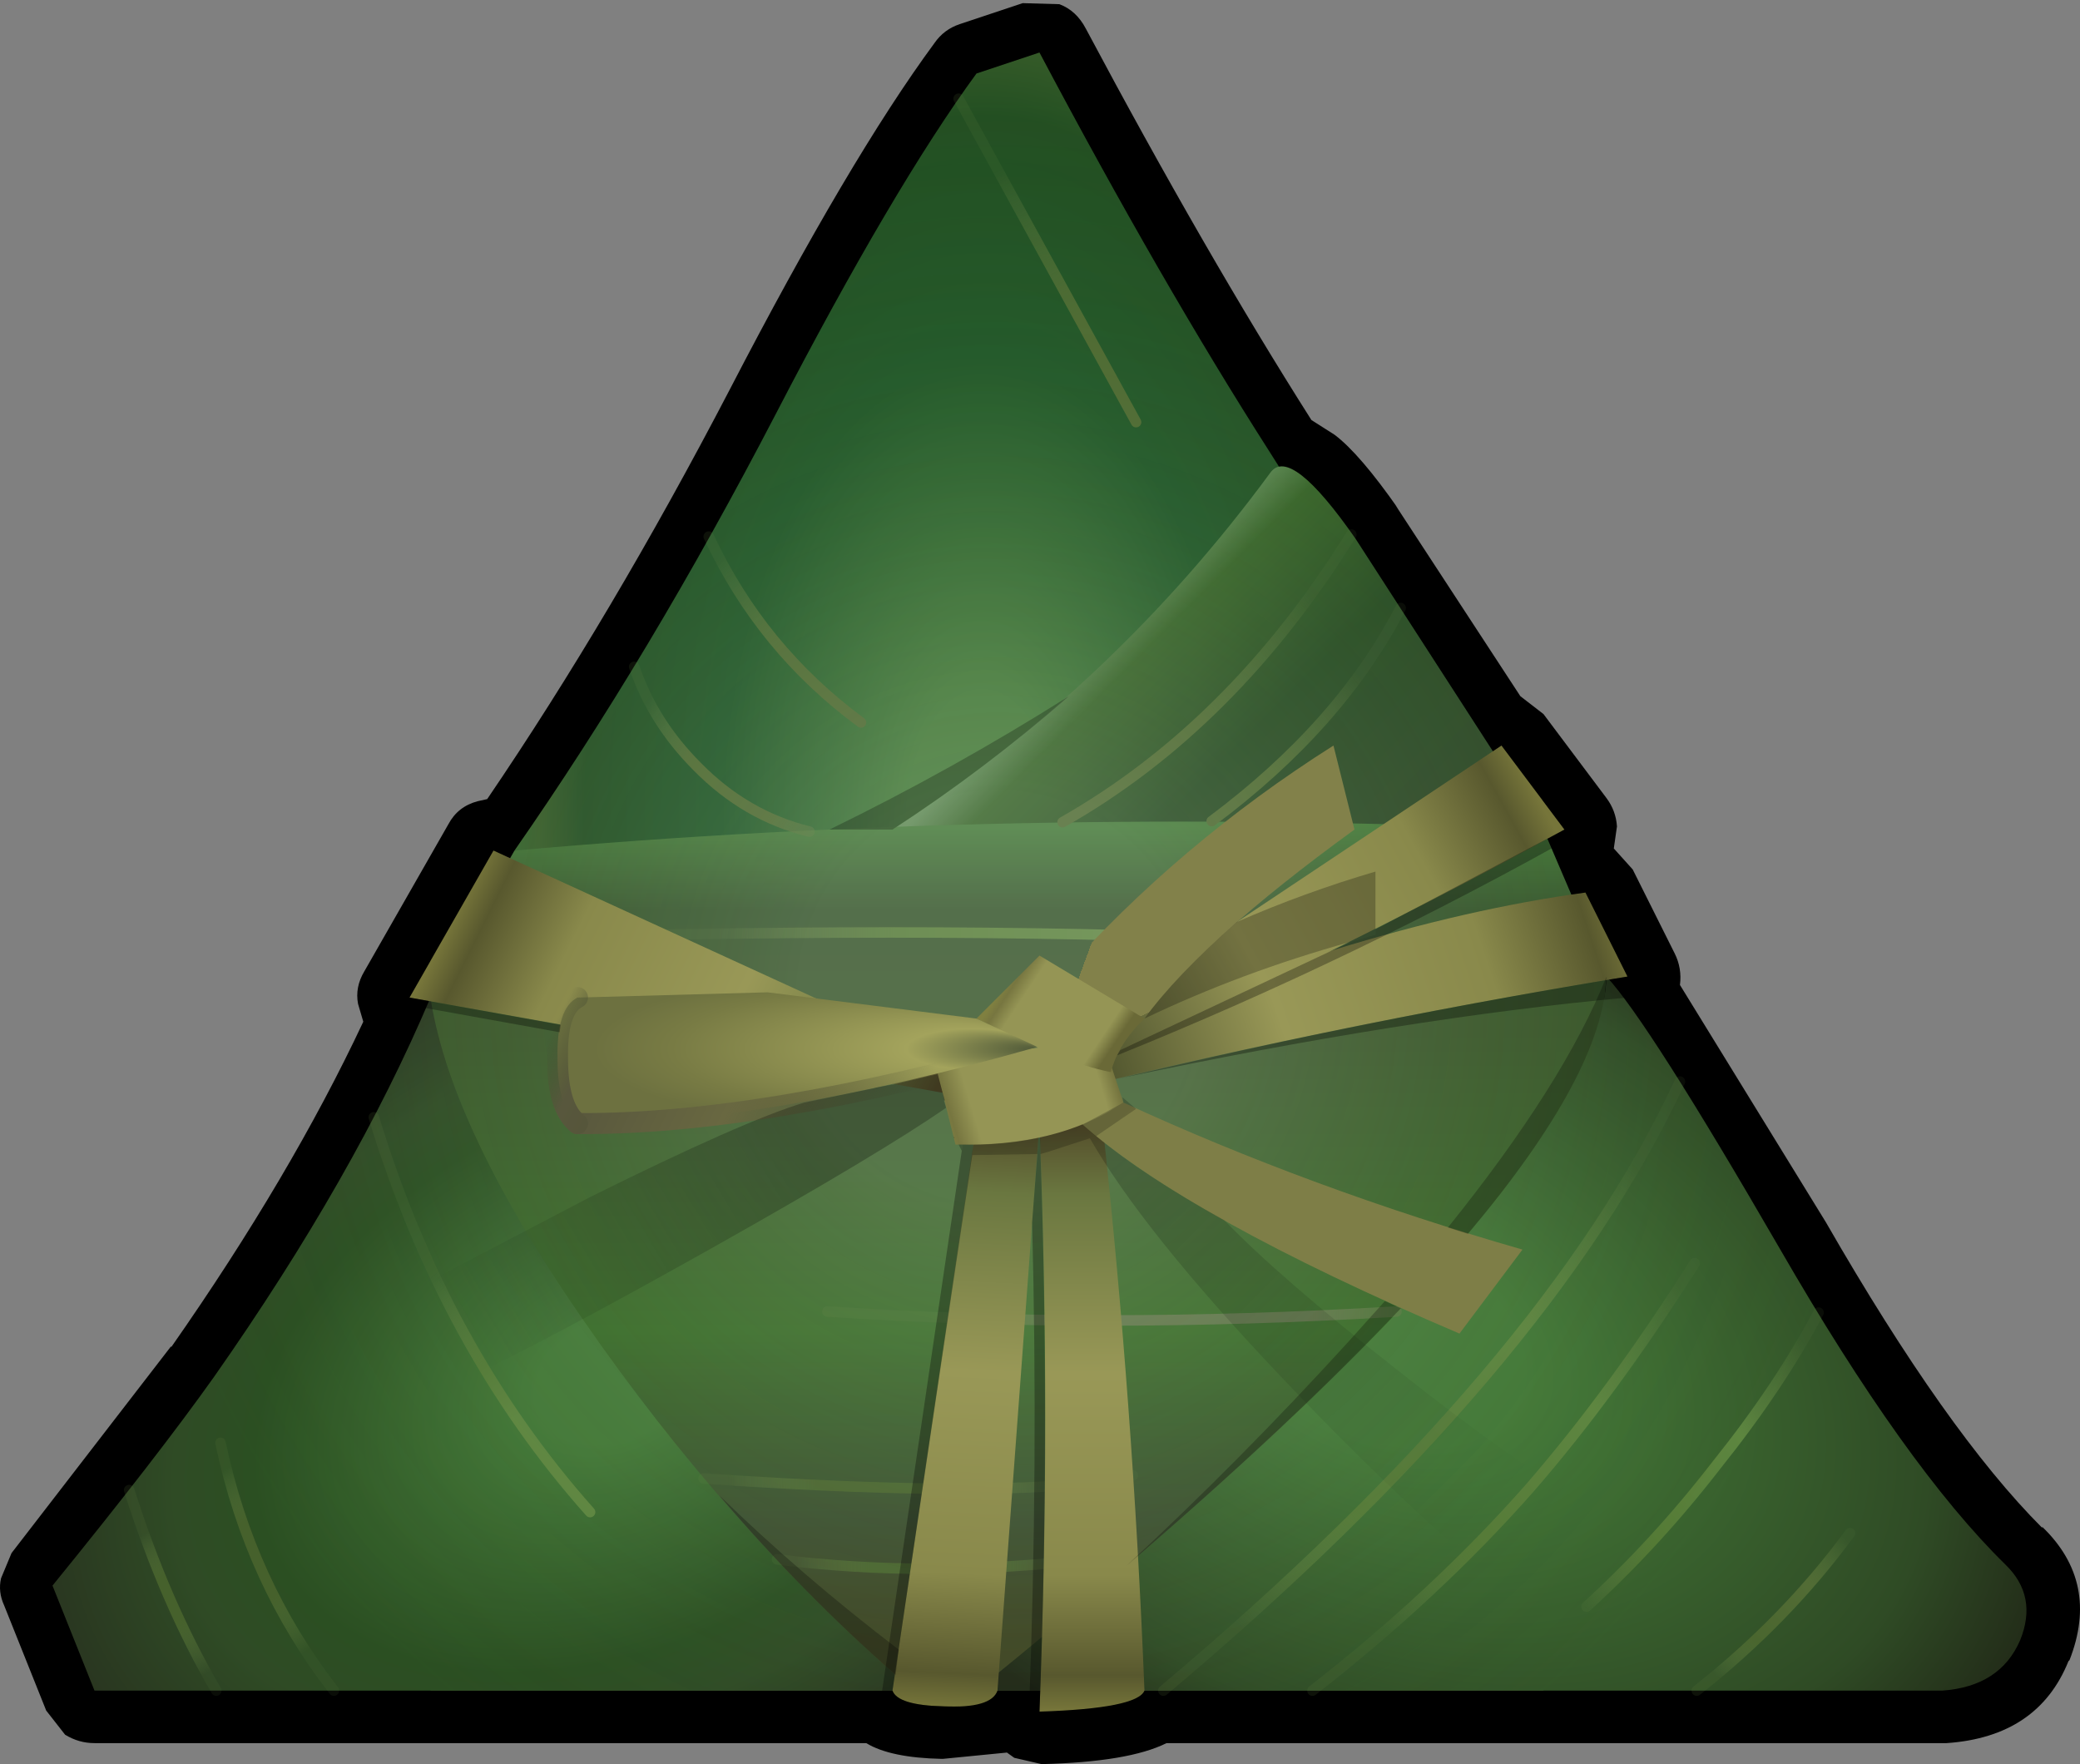 <?xml version="1.0" encoding="UTF-8" standalone="no"?>
<svg xmlns:xlink="http://www.w3.org/1999/xlink" height="84.0px" width="99.05px" xmlns="http://www.w3.org/2000/svg">
  <rect width="100%" height="100%" fill="#808080" stroke="none"/>
  <g transform="matrix(1.0, 0.0, 0.0, 1.0, 49.5, 41.5)">
    <path d="M2.2 -40.15 Q7.9 -29.45 12.95 -21.5 L14.05 -20.8 Q15.25 -19.9 17.1 -17.25 L16.95 -17.45 22.9 -8.35 24.0 -7.5 27.0 -3.5 Q27.45 -2.9 27.5 -2.15 L27.35 -1.1 28.25 -0.1 30.25 3.9 Q30.6 4.6 30.5 5.4 L37.45 16.7 Q43.2 26.7 47.75 31.25 L47.75 31.2 Q50.5 33.85 49.05 37.55 L49.0 37.6 Q47.55 41.2 43.2 41.5 L43.0 41.5 6.05 41.5 Q4.25 42.4 0.1 42.5 L-1.2 42.2 -1.55 41.95 -4.6 42.25 -4.65 42.25 Q-7.1 42.2 -8.25 41.5 L-45.0 41.5 Q-45.75 41.5 -46.4 41.1 L-47.3 39.95 -49.3 34.95 Q-49.6 34.3 -49.45 33.65 L-48.95 32.45 -41.35 22.6 -41.35 22.65 Q-35.65 14.5 -32.2 7.15 L-32.45 6.3 Q-32.6 5.5 -32.15 4.75 L-28.15 -2.25 Q-27.7 -3.1 -26.75 -3.35 L-26.3 -3.45 Q-20.35 -12.2 -14.75 -22.95 -9.05 -33.95 -5.0 -39.45 -4.55 -40.1 -3.8 -40.35 L-0.8 -41.35 0.95 -41.3 Q1.75 -41.0 2.2 -40.15" fill="#000000" fill-rule="evenodd" stroke="none"/>
    <path d="M24.0 -2.0 L-25.0 -1.0 Q-18.55 -10.25 -12.55 -21.8 -6.95 -32.6 -3.0 -38.0 L0.0 -39.0 Q5.8 -28.05 10.95 -20.0 17.2 -10.1 24.0 -2.0" fill="url(#gradient0)" fill-rule="evenodd" stroke="none"/>
    <path d="M24.0 -2.0 L-7.0 -2.0 Q3.5 -8.8 11.0 -19.0 11.95 -20.3 15.05 -15.85 L24.0 -2.0" fill="url(#gradient1)" fill-rule="evenodd" stroke="none"/>
    <path d="M-29.0 6.0 L-25.0 -1.0 Q-1.35 -3.1 24.0 -2.0 L27.0 5.0 24.0 39.0 -29.0 39.0 -29.0 6.0" fill="url(#gradient2)" fill-rule="evenodd" stroke="none"/>
    <path d="M-20.85 22.6 Q-14.1 32.05 -6.0 39.0 L-45.0 39.0 -47.0 34.0 Q-42.0 27.85 -39.3 24.05 -32.6 14.5 -29.0 6.0 -28.0 12.6 -20.85 22.6" fill="url(#gradient3)" fill-rule="evenodd" stroke="none"/>
    <path d="M46.7 36.6 Q45.75 38.8 43.0 39.0 L-3.0 39.0 Q26.65 15.0 27.0 5.0 29.0 7.15 35.25 17.95 41.25 28.35 46.0 33.0 47.55 34.5 46.7 36.6" fill="url(#gradient4)" fill-rule="evenodd" stroke="none"/>
    <path d="M30.5 10.0 Q24.15 23.65 5.9 39.0" fill="none" stroke="url(#gradient5)" stroke-linecap="round" stroke-linejoin="round" stroke-width="0.5"/>
    <path d="M31.2 18.65 Q27.3 24.8 23.35 29.35 18.9 34.4 13.0 39.0" fill="none" stroke="url(#gradient6)" stroke-linecap="round" stroke-linejoin="round" stroke-width="0.5"/>
    <path d="M37.1 21.0 Q35.25 24.5 32.25 28.25 29.35 32.0 26.05 35.0" fill="none" stroke="url(#gradient7)" stroke-linecap="round" stroke-linejoin="round" stroke-width="0.5"/>
    <path d="M38.6 31.5 Q35.55 35.65 31.3 39.0" fill="none" stroke="url(#gradient8)" stroke-linecap="round" stroke-linejoin="round" stroke-width="0.5"/>
    <path d="M-39.0 27.2 Q-37.6 33.85 -33.6 39.0" fill="none" stroke="url(#gradient9)" stroke-linecap="round" stroke-linejoin="round" stroke-width="0.5"/>
    <path d="M-19.3 -9.75 Q-18.4 -7.1 -16.3 -5.0 -14.0 -2.65 -10.95 -1.9" fill="none" stroke="url(#gradient10)" stroke-linecap="round" stroke-linejoin="round" stroke-width="0.5"/>
    <path d="M-27.45 3.25 Q-5.7 2.55 10.5 3.25" fill="none" stroke="url(#gradient11)" stroke-linecap="round" stroke-linejoin="round" stroke-width="0.5"/>
    <path d="M-16.0 28.9 Q-0.5 29.95 4.45 28.75" fill="none" stroke="url(#gradient12)" stroke-linecap="round" stroke-linejoin="round" stroke-width="0.5"/>
    <path d="M-12.5 32.75 Q-5.3 33.65 2.3 32.75" fill="none" stroke="url(#gradient13)" stroke-linecap="round" stroke-linejoin="round" stroke-width="0.5"/>
    <path d="M17.0 20.95 Q2.85 21.8 -10.1 20.95" fill="none" stroke="url(#gradient14)" stroke-linecap="round" stroke-linejoin="round" stroke-width="0.5"/>
    <path d="M-3.85 -36.8 L4.6 -21.4" fill="none" stroke="url(#gradient15)" stroke-linecap="round" stroke-linejoin="round" stroke-width="0.5"/>
    <path d="M-15.75 -15.95 Q-13.25 -10.6 -8.5 -7.1" fill="none" stroke="url(#gradient16)" stroke-linecap="round" stroke-linejoin="round" stroke-width="0.5"/>
    <path d="M14.85 -16.05 Q9.2 -6.95 1.1 -2.35" fill="none" stroke="url(#gradient17)" stroke-linecap="round" stroke-linejoin="round" stroke-width="0.5"/>
    <path d="M17.2 -12.55 Q14.3 -6.95 8.2 -2.4" fill="none" stroke="url(#gradient18)" stroke-linecap="round" stroke-linejoin="round" stroke-width="0.5"/>
    <path d="M-31.7 11.7 Q-28.35 22.7 -21.4 30.5" fill="none" stroke="url(#gradient19)" stroke-linecap="round" stroke-linejoin="round" stroke-width="0.5"/>
    <path d="M-43.35 29.45 Q-41.65 34.8 -39.2 39.0" fill="none" stroke="url(#gradient20)" stroke-linecap="round" stroke-linejoin="round" stroke-width="0.5"/>
    <path d="M24.0 -2.0 L27.0 5.0 Q29.0 7.15 35.25 17.95 41.25 28.35 46.0 33.0 47.55 34.5 46.7 36.6 45.75 38.8 43.0 39.0 L-45.0 39.0 -47.0 34.0 Q-42.0 27.85 -39.3 24.05 -32.6 14.5 -29.0 6.0 L-25.0 -1.0 Q-18.55 -10.25 -12.55 -21.8 -6.95 -32.6 -3.0 -38.0 L0.0 -39.0 Q5.8 -28.05 10.95 -20.0 L11.4 -19.25 Q12.5 -19.5 15.05 -15.85 L24.0 -2.0" fill="url(#gradient21)" fill-rule="evenodd" stroke="none"/>
    <path d="M-2.0 11.0 L-30.0 6.0 -26.0 -1.0 -2.0 10.0 -2.0 11.0" fill="url(#gradient22)" fill-rule="evenodd" stroke="none"/>
    <path d="M28.0 5.0 Q13.35 7.4 -1.0 11.0 L0.0 9.0 Q14.9 2.5 26.0 1.0 L28.0 5.0" fill="url(#gradient23)" fill-rule="evenodd" stroke="none"/>
    <path d="M25.0 -2.0 Q11.85 5.2 -2.0 11.0 L-2.0 10.0 22.0 -6.0 25.0 -2.0" fill="url(#gradient24)" fill-rule="evenodd" stroke="none"/>
    <path d="M-3.0 12.0 L0.0 12.0 -2.0 39.0 Q-2.3 39.85 -4.55 39.75 -6.75 39.7 -7.0 39.0 L-3.0 12.0" fill="url(#gradient25)" fill-rule="evenodd" stroke="none"/>
    <path d="M3.0 12.0 Q4.45 25.3 5.0 39.0 4.65 39.85 0.0 40.0 0.55 25.9 0.0 12.0 L3.0 12.0" fill="url(#gradient26)" fill-rule="evenodd" stroke="none"/>
    <path d="M4.0 11.0 Q12.9 15.1 23.0 18.0 L20.0 22.0 Q7.0 16.45 2.0 12.0 L4.0 11.0" fill="url(#gradient27)" fill-rule="evenodd" stroke="none"/>
    <path d="M4.0 11.0 Q0.8 13.15 -4.0 13.0 L-5.0 9.0 3.0 8.0 4.0 11.0" fill="url(#gradient28)" fill-rule="evenodd" stroke="none"/>
    <path d="M15.0 -2.0 Q7.7 3.3 5.0 7.0 L1.0 5.0 Q6.65 -1.35 14.0 -6.0 L15.0 -2.0" fill="url(#gradient29)" fill-rule="evenodd" stroke="none"/>
    <path d="M5.0 7.0 Q3.75 8.2 3.4 9.55 1.1 9.1 -3.0 7.0 L0.0 4.0 5.0 7.0" fill="url(#gradient30)" fill-rule="evenodd" stroke="none"/>
    <path d="M-0.1 8.35 Q-13.1 12.05 -22.0 12.0 -22.95 11.25 -22.95 8.9 -23.0 6.5 -22.0 6.0 L-12.95 5.75 -3.0 7.0 -0.1 8.35" fill="url(#gradient31)" fill-rule="evenodd" stroke="none"/>
    <path d="M-0.1 8.35 Q-13.1 12.05 -22.0 12.0" fill="none" stroke="url(#gradient32)" stroke-linecap="round" stroke-linejoin="round" stroke-width="1.0"/>
    <path d="M-22.0 12.0 Q-22.95 11.25 -22.95 8.9 -23.0 6.5 -22.0 6.0" fill="none" stroke="url(#gradient33)" stroke-linecap="round" stroke-linejoin="round" stroke-width="1.0"/>
    <path d="M-10.0 -2.0 Q-4.15 -4.85 1.4 -8.35 -2.55 -4.9 -7.0 -2.0 L-10.0 -2.0 M-6.7 37.05 L-6.85 38.25 Q-11.3 34.35 -15.25 29.7 -11.35 33.5 -6.7 37.05 M16.45 20.45 L17.2 20.8 Q12.05 26.25 4.15 33.05 9.55 28.05 14.7 22.4 L16.45 20.45 M27.0 5.0 Q26.85 9.6 20.4 17.25 L19.45 16.95 Q25.0 10.05 27.0 5.0" fill="#000000" fill-opacity="0.251" fill-rule="evenodd" stroke="none"/>
    <path d="M16.0 2.75 L25.0 -2.0 23.95 -3.4 25.0 -4.0 26.0 -2.0 Q15.1 4.15 3.7 8.75 L3.85 8.5 14.8 3.35 16.0 3.0 16.0 2.75 M28.0 6.0 Q17.5 6.95 3.8 9.85 15.8 7.0 28.0 5.0 L28.0 6.0 M0.05 13.45 Q0.5 26.6 0.0 40.0 L-0.5 40.0 Q-0.05 28.25 -0.35 16.7 L-0.1 13.45 -0.05 12.7 0.05 12.7 0.05 13.45 M-3.2 13.5 L-7.0 39.0 Q-6.75 39.7 -4.55 39.75 L-3.7 39.75 -5.05 39.8 Q-7.25 39.75 -7.5 39.05 L-3.7 13.3 -3.65 13.0 -3.15 13.0 -3.2 13.5 M-7.05 10.15 L-7.8 10.3 -7.85 10.3 -7.05 10.15 M-4.55 10.9 L-4.6 10.55 -4.5 10.9 -4.55 10.9 M-4.1 12.65 L-4.05 12.65 -4.05 12.7 -4.1 12.65 M-29.0 4.25 L-30.0 6.0 -22.8 7.3 -22.85 7.65 -32.0 6.0 -30.0 4.0 -29.0 4.25" fill="#000000" fill-opacity="0.302" fill-rule="evenodd" stroke="none"/>
    <path d="M16.0 2.75 L16.0 3.0 14.8 3.35 Q9.6 4.8 5.0 7.0 6.5 4.95 9.4 2.4 12.6 1.0 16.0 0.0 L16.0 2.75 M-3.7 13.3 L-3.85 13.0 -3.65 13.0 -3.7 13.3" fill="#000000" fill-opacity="0.251" fill-rule="evenodd" stroke="none"/>
    <path d="M-7.8 10.3 L-7.05 10.15 -7.0 10.15 -4.85 9.65 -4.6 10.55 -4.55 10.9 -4.45 11.25 Q-7.55 13.4 -15.55 17.9 -23.3 22.25 -27.0 24.0 -29.7 22.85 -30.0 20.0 L-21.4 15.5 Q-14.05 11.85 -11.2 11.0 L-7.8 10.3" fill="url(#gradient34)" fill-rule="evenodd" stroke="none"/>
    <path d="M-3.15 13.0 Q-0.25 12.95 2.05 12.05 L4.0 11.0 3.95 10.75 4.6 11.3 2.7 12.6 Q5.0 14.5 8.8 16.6 11.45 19.35 17.0 23.7 22.8 28.3 25.75 29.85 L21.75 33.85 Q16.8 29.65 11.5 24.05 4.95 17.15 2.4 12.7 L0.4 13.35 0.05 13.45 0.05 12.7 -0.05 12.7 -0.1 13.45 -3.2 13.5 -3.15 13.0" fill="url(#gradient35)" fill-rule="evenodd" stroke="none"/>
  </g>
  <defs>
    <radialGradient cx="0" cy="0" gradientTransform="matrix(0.028, 0.0, 0.0, 0.05, -2.75, -2.2)" gradientUnits="userSpaceOnUse" id="gradient0" r="819.2" spreadMethod="pad">
      <stop offset="0.153" stop-color="#437937"/>
      <stop offset="0.541" stop-color="#205727"/>
      <stop offset="0.824" stop-color="#234f22"/>
      <stop offset="0.914" stop-color="#375c29"/>
      <stop offset="1.0" stop-color="#34672e"/>
    </radialGradient>
    <linearGradient gradientTransform="matrix(0.009, 0.009, -0.007, 0.007, 13.35, -7.1)" gradientUnits="userSpaceOnUse" id="gradient1" spreadMethod="pad" x1="-819.2" x2="819.2">
      <stop offset="0.0" stop-color="#5d8853"/>
      <stop offset="0.102" stop-color="#366327"/>
      <stop offset="0.408" stop-color="#264b21"/>
      <stop offset="0.847" stop-color="#2e4927"/>
    </linearGradient>
    <linearGradient gradientTransform="matrix(0.0, 0.025, -0.025, 0.0, -1.0, 18.3)" gradientUnits="userSpaceOnUse" id="gradient2" spreadMethod="pad" x1="-819.2" x2="819.2">
      <stop offset="0.0" stop-color="#437937"/>
      <stop offset="0.098" stop-color="#35552b"/>
      <stop offset="0.239" stop-color="#395629"/>
      <stop offset="0.588" stop-color="#396c28"/>
      <stop offset="0.808" stop-color="#3c5030"/>
      <stop offset="0.945" stop-color="#3f4624"/>
    </linearGradient>
    <radialGradient cx="0" cy="0" gradientTransform="matrix(0.032, -0.017, 0.012, 0.022, -20.0, 24.0)" gradientUnits="userSpaceOnUse" id="gradient3" r="819.2" spreadMethod="pad">
      <stop offset="0.141" stop-color="#437937"/>
      <stop offset="0.624" stop-color="#2b4f22"/>
      <stop offset="0.757" stop-color="#2f4b25"/>
      <stop offset="1.0" stop-color="#293520"/>
    </radialGradient>
    <radialGradient cx="0" cy="0" gradientTransform="matrix(0.039, 0.019, -0.013, 0.025, 16.0, 22.0)" gradientUnits="userSpaceOnUse" id="gradient4" r="819.2" spreadMethod="pad">
      <stop offset="0.208" stop-color="#437937"/>
      <stop offset="0.78" stop-color="#2f4b25"/>
      <stop offset="0.988" stop-color="#212817"/>
    </radialGradient>
    <linearGradient gradientTransform="matrix(0.014, -0.015, 0.034, 0.032, 3.5, 13.7)" gradientUnits="userSpaceOnUse" id="gradient5" spreadMethod="pad" x1="-819.2" x2="819.2">
      <stop offset="0.141" stop-color="#607e41" stop-opacity="0.141"/>
      <stop offset="0.376" stop-color="#547a36"/>
      <stop offset="0.725" stop-color="#5e8640"/>
      <stop offset="1.0" stop-color="#607e41" stop-opacity="0.102"/>
    </linearGradient>
    <linearGradient gradientTransform="matrix(0.012, -0.009, 0.028, 0.037, -2.05, -2.95)" gradientUnits="userSpaceOnUse" id="gradient6" spreadMethod="pad" x1="-819.2" x2="819.2">
      <stop offset="0.141" stop-color="#607e41" stop-opacity="0.141"/>
      <stop offset="0.376" stop-color="#547a36"/>
      <stop offset="0.725" stop-color="#5e8640"/>
      <stop offset="1.0" stop-color="#607e41" stop-opacity="0.102"/>
    </linearGradient>
    <linearGradient gradientTransform="matrix(0.009, -0.007, 0.029, 0.036, 13.25, 8.55)" gradientUnits="userSpaceOnUse" id="gradient7" spreadMethod="pad" x1="-819.2" x2="819.2">
      <stop offset="0.141" stop-color="#607e41" stop-opacity="0.141"/>
      <stop offset="0.376" stop-color="#547a36"/>
      <stop offset="0.725" stop-color="#5e8640"/>
      <stop offset="1.0" stop-color="#607e41" stop-opacity="0.102"/>
    </linearGradient>
    <linearGradient gradientTransform="matrix(0.004, -0.005, 0.034, 0.032, 10.0, 12.2)" gradientUnits="userSpaceOnUse" id="gradient8" spreadMethod="pad" x1="-819.2" x2="819.2">
      <stop offset="0.141" stop-color="#607e41" stop-opacity="0.141"/>
      <stop offset="0.376" stop-color="#4a662f"/>
      <stop offset="0.725" stop-color="#526c35"/>
      <stop offset="1.0" stop-color="#607e41" stop-opacity="0.102"/>
    </linearGradient>
    <linearGradient gradientTransform="matrix(0.003, 0.006, -0.04, 0.024, -10.3, 15.95)" gradientUnits="userSpaceOnUse" id="gradient9" spreadMethod="pad" x1="-819.2" x2="819.2">
      <stop offset="0.141" stop-color="#607e41" stop-opacity="0.141"/>
      <stop offset="0.376" stop-color="#46612c"/>
      <stop offset="0.725" stop-color="#46612c"/>
      <stop offset="1.0" stop-color="#607e41" stop-opacity="0.102"/>
    </linearGradient>
    <linearGradient gradientTransform="matrix(0.007, 0.004, -0.024, 0.04, -18.75, 1.3)" gradientUnits="userSpaceOnUse" id="gradient10" spreadMethod="pad" x1="-819.2" x2="819.2">
      <stop offset="0.141" stop-color="#607e41" stop-opacity="0.141"/>
      <stop offset="0.376" stop-color="#4e6a31"/>
      <stop offset="0.725" stop-color="#4e6a31"/>
      <stop offset="1.0" stop-color="#607e41" stop-opacity="0.102"/>
    </linearGradient>
    <linearGradient gradientTransform="matrix(0.022, 0.0, 0.0, 0.047, -2.4, 1.1)" gradientUnits="userSpaceOnUse" id="gradient11" spreadMethod="pad" x1="-819.2" x2="819.2">
      <stop offset="0.141" stop-color="#607e41" stop-opacity="0.141"/>
      <stop offset="0.376" stop-color="#547a36"/>
      <stop offset="0.725" stop-color="#5e8640"/>
      <stop offset="1.0" stop-color="#607e41" stop-opacity="0.102"/>
    </linearGradient>
    <linearGradient gradientTransform="matrix(0.011, 0.0, -2.0E-4, 0.047, -8.25, 0.75)" gradientUnits="userSpaceOnUse" id="gradient12" spreadMethod="pad" x1="-819.2" x2="819.2">
      <stop offset="0.141" stop-color="#607e41" stop-opacity="0.141"/>
      <stop offset="0.376" stop-color="#4a662f"/>
      <stop offset="0.725" stop-color="#4a662f"/>
      <stop offset="1.0" stop-color="#607e41" stop-opacity="0.102"/>
    </linearGradient>
    <linearGradient gradientTransform="matrix(0.009, 0.0, -2.0E-4, 0.047, -6.15, 0.75)" gradientUnits="userSpaceOnUse" id="gradient13" spreadMethod="pad" x1="-819.2" x2="819.2">
      <stop offset="0.141" stop-color="#607e41" stop-opacity="0.141"/>
      <stop offset="0.376" stop-color="#4a662f"/>
      <stop offset="0.725" stop-color="#4a662f"/>
      <stop offset="1.0" stop-color="#607e41" stop-opacity="0.102"/>
    </linearGradient>
    <linearGradient gradientTransform="matrix(0.019, 0.0, 0.0, 0.047, 5.95, 0.6)" gradientUnits="userSpaceOnUse" id="gradient14" spreadMethod="pad" x1="-819.2" x2="819.2">
      <stop offset="0.141" stop-color="#607e41" stop-opacity="0.141"/>
      <stop offset="0.376" stop-color="#607649"/>
      <stop offset="0.725" stop-color="#607649"/>
      <stop offset="1.0" stop-color="#607e41" stop-opacity="0.102"/>
    </linearGradient>
    <linearGradient gradientTransform="matrix(0.005, 0.009, -0.041, 0.022, -26.4, -14.85)" gradientUnits="userSpaceOnUse" id="gradient15" spreadMethod="pad" x1="-819.2" x2="819.2">
      <stop offset="0.216" stop-color="#607e41" stop-opacity="0.141"/>
      <stop offset="0.686" stop-color="#4e6a31"/>
      <stop offset="0.898" stop-color="#4e6a31"/>
    </linearGradient>
    <linearGradient gradientTransform="matrix(0.005, 0.005, -0.032, 0.033, -21.55, -2.5)" gradientUnits="userSpaceOnUse" id="gradient16" spreadMethod="pad" x1="-819.2" x2="819.2">
      <stop offset="0.141" stop-color="#607e41" stop-opacity="0.141"/>
      <stop offset="0.576" stop-color="#4e6a31"/>
      <stop offset="0.969" stop-color="#4e6a31"/>
    </linearGradient>
    <linearGradient gradientTransform="matrix(0.008, -0.006, 0.028, 0.037, 15.0, -0.95)" gradientUnits="userSpaceOnUse" id="gradient17" spreadMethod="pad" x1="-819.2" x2="819.2">
      <stop offset="0.122" stop-color="#4e6a31"/>
      <stop offset="0.357" stop-color="#4e6a31"/>
      <stop offset="0.843" stop-color="#607e41" stop-opacity="0.102"/>
    </linearGradient>
    <linearGradient gradientTransform="matrix(0.005, -0.005, 0.031, 0.034, 18.5, -0.1)" gradientUnits="userSpaceOnUse" id="gradient18" spreadMethod="pad" x1="-819.2" x2="819.2">
      <stop offset="0.067" stop-color="#4e6a31"/>
      <stop offset="0.294" stop-color="#4e6a31"/>
      <stop offset="0.827" stop-color="#607e41" stop-opacity="0.102"/>
    </linearGradient>
    <linearGradient gradientTransform="matrix(0.004, 0.005, -0.036, 0.029, -12.7, 11.05)" gradientUnits="userSpaceOnUse" id="gradient19" spreadMethod="pad" x1="-819.2" x2="819.2">
      <stop offset="0.141" stop-color="#607e41" stop-opacity="0.141"/>
      <stop offset="0.604" stop-color="#547a36"/>
      <stop offset="0.878" stop-color="#5e8640"/>
    </linearGradient>
    <linearGradient gradientTransform="matrix(0.003, 0.005, -0.04, 0.024, -13.25, 17.9)" gradientUnits="userSpaceOnUse" id="gradient20" spreadMethod="pad" x1="-819.2" x2="819.2">
      <stop offset="0.141" stop-color="#607e41" stop-opacity="0.141"/>
      <stop offset="0.376" stop-color="#46612c"/>
      <stop offset="0.6" stop-color="#46612c"/>
      <stop offset="0.898" stop-color="#607e41" stop-opacity="0.102"/>
    </linearGradient>
    <radialGradient cx="0" cy="0" gradientTransform="matrix(0.066, 0.0, 0.0, 0.068, -2.0, 6.0)" gradientUnits="userSpaceOnUse" id="gradient21" r="819.2" spreadMethod="pad">
      <stop offset="0.173" stop-color="#ffffff" stop-opacity="0.153"/>
      <stop offset="0.784" stop-color="#2c591e" stop-opacity="0.0"/>
    </radialGradient>
    <linearGradient gradientTransform="matrix(0.013, 0.007, -0.003, 0.006, -18.25, 9.9)" gradientUnits="userSpaceOnUse" id="gradient22" spreadMethod="pad" x1="-819.2" x2="819.2">
      <stop offset="0.0" stop-color="#76753a"/>
      <stop offset="0.059" stop-color="#58582e"/>
      <stop offset="0.231" stop-color="#89894b"/>
      <stop offset="0.576" stop-color="#999857"/>
      <stop offset="0.882" stop-color="#6a7740"/>
      <stop offset="1.0" stop-color="#554e2b"/>
    </linearGradient>
    <linearGradient gradientTransform="matrix(-0.017, 0.006, -0.002, -0.006, 14.0, 7.6)" gradientUnits="userSpaceOnUse" id="gradient23" spreadMethod="pad" x1="-819.2" x2="819.2">
      <stop offset="0.0" stop-color="#76753a"/>
      <stop offset="0.059" stop-color="#58582e"/>
      <stop offset="0.231" stop-color="#89894b"/>
      <stop offset="0.576" stop-color="#999857"/>
      <stop offset="0.882" stop-color="#4e532d"/>
      <stop offset="1.0" stop-color="#554e2b"/>
    </linearGradient>
    <linearGradient gradientTransform="matrix(-0.014, 0.009, -0.005, -0.009, 11.5, 2.5)" gradientUnits="userSpaceOnUse" id="gradient24" spreadMethod="pad" x1="-819.2" x2="819.2">
      <stop offset="0.0" stop-color="#76753a"/>
      <stop offset="0.059" stop-color="#58582e"/>
      <stop offset="0.231" stop-color="#89894b"/>
      <stop offset="0.576" stop-color="#999857"/>
      <stop offset="0.882" stop-color="#515630"/>
      <stop offset="1.0" stop-color="#554e2b"/>
    </linearGradient>
    <linearGradient gradientTransform="matrix(9.0E-4, -0.017, 0.017, 8.0E-4, -3.55, 25.9)" gradientUnits="userSpaceOnUse" id="gradient25" spreadMethod="pad" x1="-819.2" x2="819.2">
      <stop offset="0.0" stop-color="#76753a"/>
      <stop offset="0.059" stop-color="#58582e"/>
      <stop offset="0.231" stop-color="#89894b"/>
      <stop offset="0.576" stop-color="#999857"/>
      <stop offset="0.882" stop-color="#6a7740"/>
      <stop offset="1.0" stop-color="#554e2b"/>
    </linearGradient>
    <linearGradient gradientTransform="matrix(0.0, -0.017, 0.017, 0.0, 2.5, 26.0)" gradientUnits="userSpaceOnUse" id="gradient26" spreadMethod="pad" x1="-819.2" x2="819.2">
      <stop offset="0.0" stop-color="#76753a"/>
      <stop offset="0.059" stop-color="#58582e"/>
      <stop offset="0.231" stop-color="#89894b"/>
      <stop offset="0.576" stop-color="#999857"/>
      <stop offset="0.882" stop-color="#6a7740"/>
      <stop offset="1.0" stop-color="#554e2b"/>
    </linearGradient>
    <radialGradient cx="0" cy="0" fx="-953.6" fy="0" gradientTransform="matrix(0.012, 0.006, -0.001, 0.003, 9.85, 15.3)" gradientUnits="userSpaceOnUse" id="gradient27" r="819.2" spreadMethod="pad">
      <stop offset="0.0" stop-color="#6b6f42"/>
      <stop offset="0.498" stop-color="#a1a15b"/>
      <stop offset="0.867" stop-color="#85874b"/>
      <stop offset="1.0" stop-color="#7e7e47"/>
    </radialGradient>
    <linearGradient gradientTransform="matrix(0.005, -0.002, 9.0E-4, 0.003, -0.5, 10.5)" gradientUnits="userSpaceOnUse" id="gradient28" spreadMethod="pad" x1="-819.2" x2="819.2">
      <stop offset="0.0" stop-color="#808040"/>
      <stop offset="0.059" stop-color="#777640"/>
      <stop offset="0.18" stop-color="#959555"/>
      <stop offset="0.882" stop-color="#959555"/>
      <stop offset="1.0" stop-color="#6a6937"/>
    </linearGradient>
    <radialGradient cx="0" cy="0" fx="-947.2" fy="0" gradientTransform="matrix(0.008, -0.009, 0.002, 0.002, 8.0, 0.5)" gradientUnits="userSpaceOnUse" id="gradient29" r="819.2" spreadMethod="pad">
      <stop offset="0.024" stop-color="#747343"/>
      <stop offset="0.498" stop-color="#a2a25b"/>
      <stop offset="0.867" stop-color="#898b4d"/>
      <stop offset="1.0" stop-color="#82814a"/>
    </radialGradient>
    <linearGradient gradientTransform="matrix(0.003, 0.002, -0.002, 0.003, 1.0, 6.75)" gradientUnits="userSpaceOnUse" id="gradient30" spreadMethod="pad" x1="-819.2" x2="819.2">
      <stop offset="0.0" stop-color="#808040"/>
      <stop offset="0.059" stop-color="#777640"/>
      <stop offset="0.18" stop-color="#959555"/>
      <stop offset="0.882" stop-color="#959555"/>
      <stop offset="1.0" stop-color="#6a6937"/>
    </linearGradient>
    <radialGradient cx="0" cy="0" fx="806.4" fy="0" gradientTransform="matrix(0.013, 0.0, 0.0, 0.004, -10.6, 8.45)" gradientUnits="userSpaceOnUse" id="gradient31" r="819.2" spreadMethod="pad">
      <stop offset="0.027" stop-color="#57603c"/>
      <stop offset="0.294" stop-color="#a3a35c"/>
      <stop offset="0.824" stop-color="#787b44"/>
      <stop offset="1.0" stop-color="#6d7140"/>
    </radialGradient>
    <linearGradient gradientTransform="matrix(0.014, 0.005, -0.002, 0.004, -11.6, 9.25)" gradientUnits="userSpaceOnUse" id="gradient32" spreadMethod="pad" x1="-819.2" x2="819.2">
      <stop offset="0.145" stop-color="#58573d"/>
      <stop offset="0.42" stop-color="#696841"/>
      <stop offset="0.749" stop-color="#4f5132" stop-opacity="0.0"/>
    </linearGradient>
    <linearGradient gradientTransform="matrix(0.014, 0.005, -0.002, 0.004, -11.6, 9.25)" gradientUnits="userSpaceOnUse" id="gradient33" spreadMethod="pad" x1="-819.2" x2="819.2">
      <stop offset="0.039" stop-color="#464e2f" stop-opacity="0.0"/>
      <stop offset="0.122" stop-color="#58573d"/>
      <stop offset="0.42" stop-color="#4f5132"/>
      <stop offset="0.749" stop-color="#4f5132" stop-opacity="0.0"/>
    </linearGradient>
    <linearGradient gradientTransform="matrix(-0.011, 0.006, -0.003, -0.005, -20.1, 18.3)" gradientUnits="userSpaceOnUse" id="gradient34" spreadMethod="pad" x1="-819.2" x2="819.2">
      <stop offset="0.0" stop-color="#000000" stop-opacity="0.251"/>
      <stop offset="0.906" stop-color="#000000" stop-opacity="0.0"/>
    </linearGradient>
    <linearGradient gradientTransform="matrix(0.017, 0.018, -0.008, 0.008, 10.95, 22.55)" gradientUnits="userSpaceOnUse" id="gradient35" spreadMethod="pad" x1="-819.2" x2="819.2">
      <stop offset="0.0" stop-color="#000000" stop-opacity="0.251"/>
      <stop offset="0.831" stop-color="#000000" stop-opacity="0.0"/>
    </linearGradient>
  </defs>
</svg>
